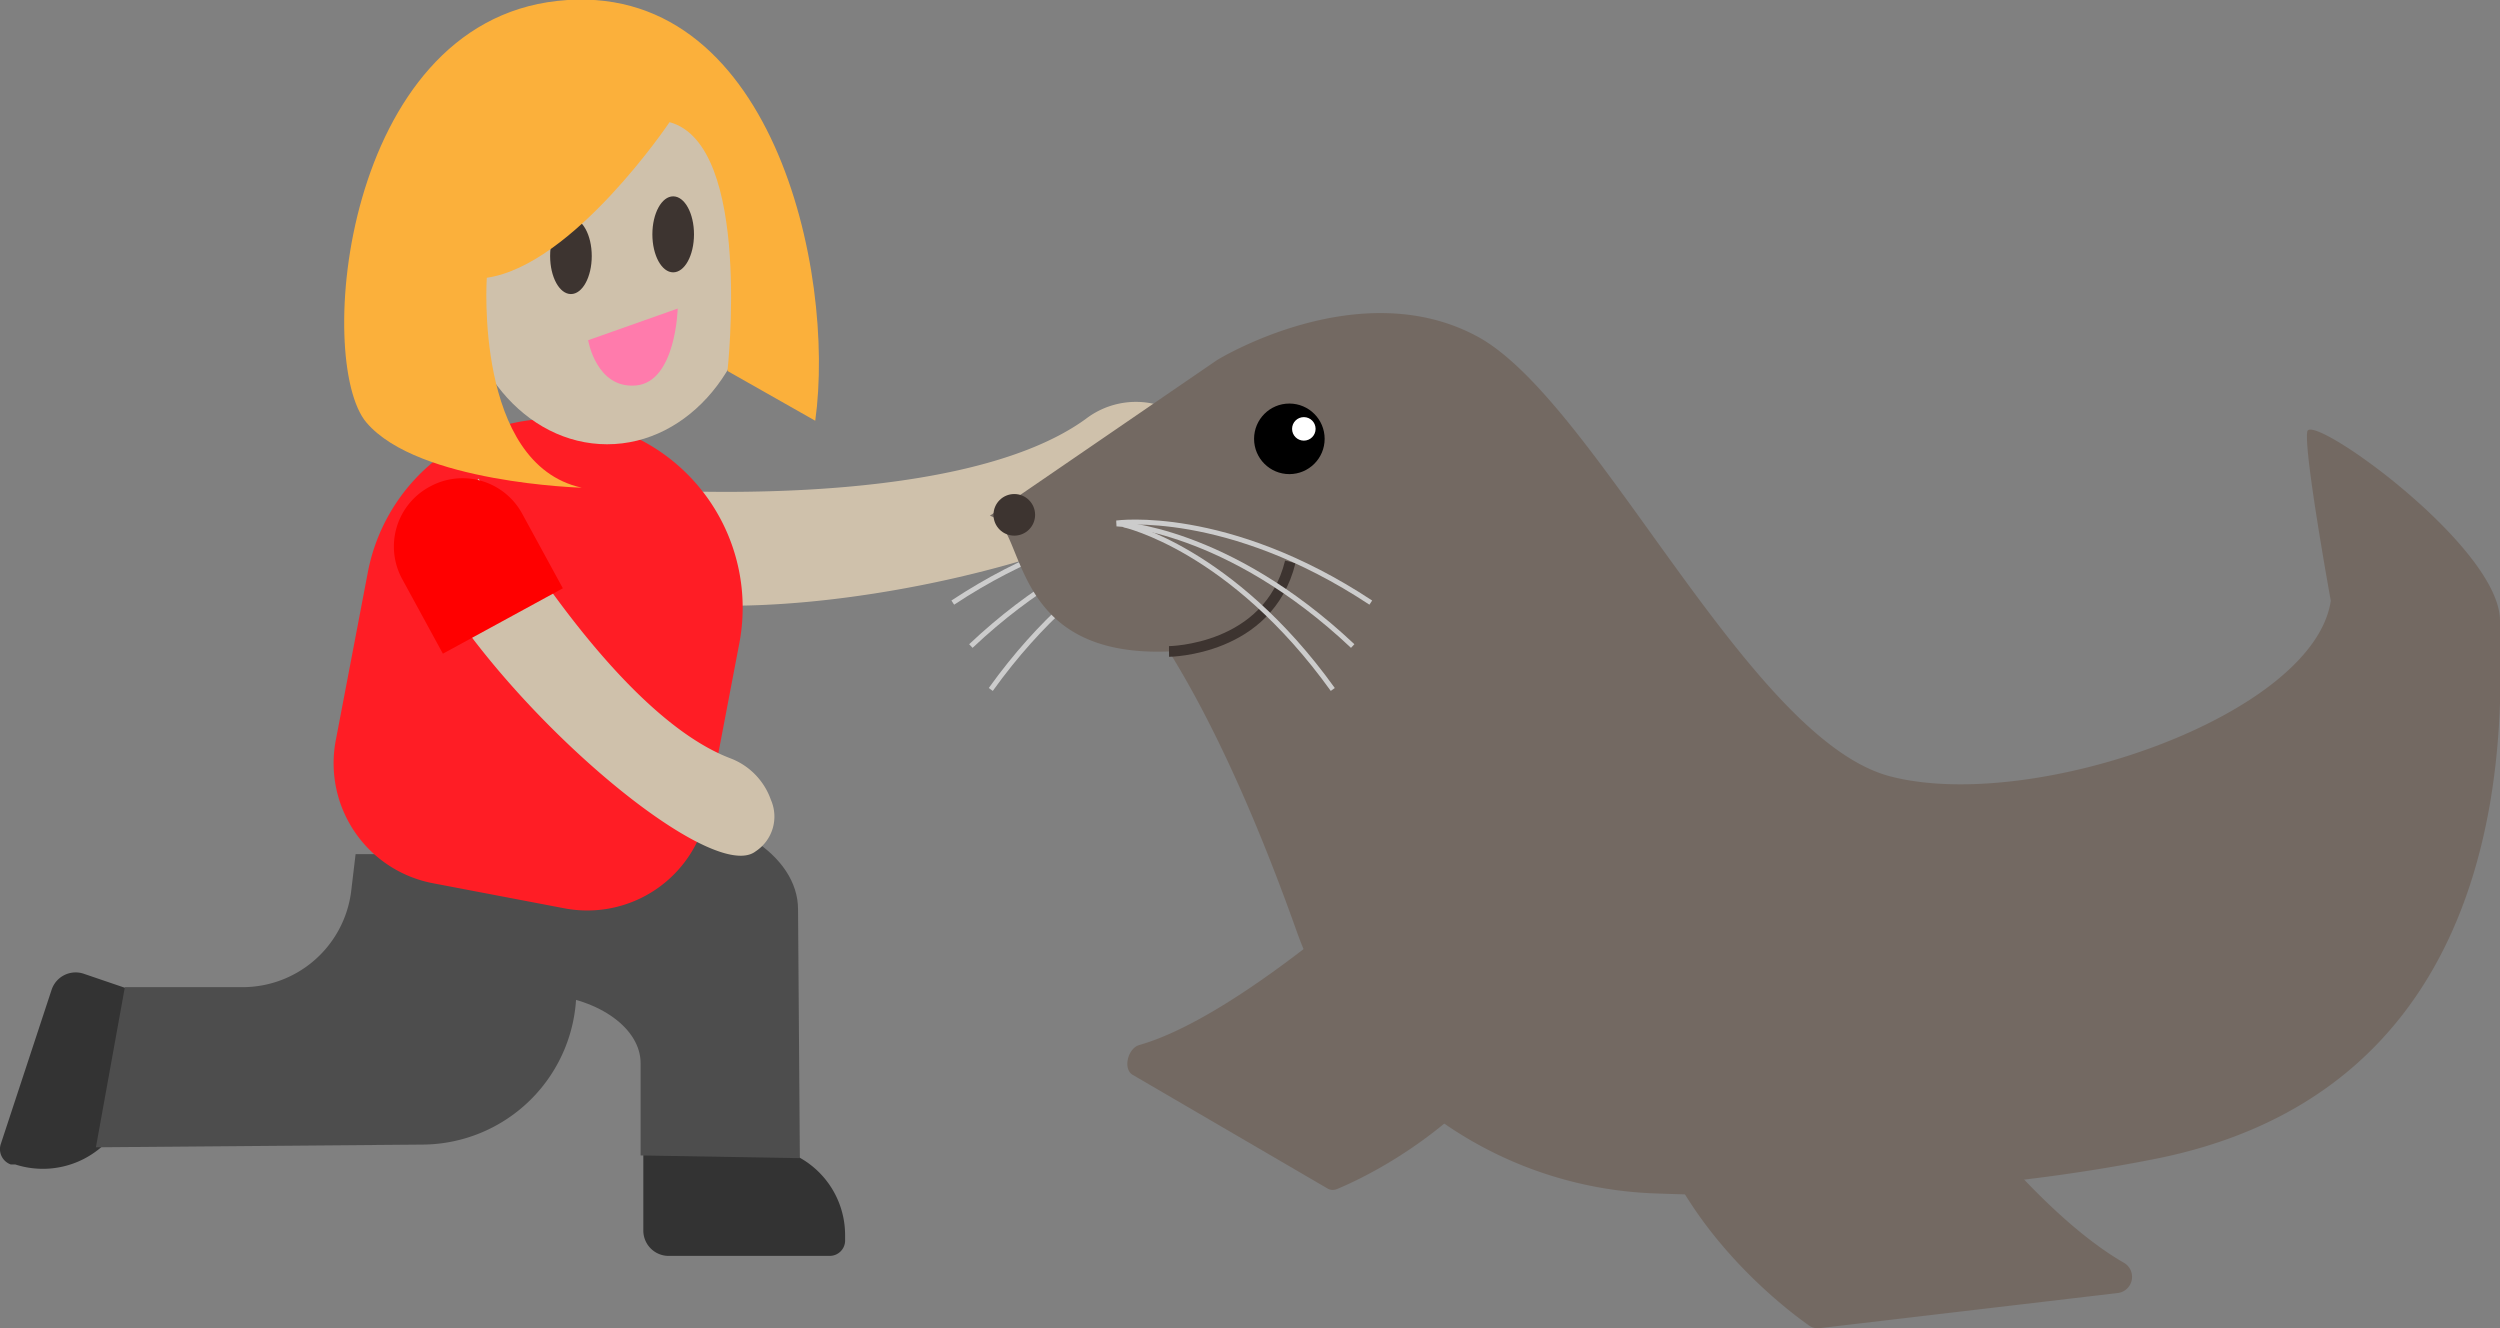 <svg id="Layer_1" data-name="Layer 1" xmlns="http://www.w3.org/2000/svg" viewBox="0 0 276.3 146.8"><rect x="0" y="0" width="276.3" height="146.8" fill="#808080" stroke="none"/><defs><style>.cls-1{fill:#cfc1ab;}.cls-2,.cls-5{fill:none;stroke-miterlimit:10;}.cls-2{stroke:#ccc;stroke-width:0.55px;}.cls-3{fill:#736962;}.cls-4{fill:#fff;}.cls-5{stroke:#3d3430;stroke-width:1.18px;}.cls-6{fill:#3d3430;}.cls-7{fill:#333;}.cls-8{fill:#4d4d4d;}.cls-9{fill:#ff1d25;}.cls-10{fill:#fbb03b;}.cls-11{fill:#ff7bac;}.cls-12{fill:red;}</style></defs><title> </title><path id="_Path_" data-name="&lt;Path&gt;" class="cls-1" d="M72.9,66.5c22.1,2.8,60.2-8.2,59.6-16.2-.3-3.6-2.4-5.1-4.7-5.6a9.1,9.1,0,0,0-7.8,1.6C105.4,56.9,69.2,54,69.2,54Z"/><g id="_Group_" data-name="&lt;Group&gt;"><path id="_Path_2" data-name="&lt;Path&gt;" class="cls-2" d="M133.4,57.8s-12.2-1.7-28.1,8.8"/><path id="_Path_3" data-name="&lt;Path&gt;" class="cls-2" d="M133.4,57.9s-12.2.4-26.1,13.5"/><path id="_Path_4" data-name="&lt;Path&gt;" class="cls-2" d="M132.6,58s-11.9,2.6-23.1,18.2"/><path id="_Path_5" data-name="&lt;Path&gt;" class="cls-3" d="M134.5,39.8s15.7-9.7,28.8-2.6,29.9,44.5,45.6,48.6,46.8-6.7,48.7-19.4c0,0-3-16.5-2.6-18.7s21.3,12.7,21.3,20.9,3.4,51.3-38.2,59.5c-19.2,3.8-39.1,4.4-55.1,3.8a43.7,43.7,0,0,1-39.7-29C139.6,92.5,134.8,81,129.2,72c-17.9.7-15.7-13.8-19.8-15Z"/><path id="_Path_6" data-name="&lt;Path&gt;" class="cls-3" d="M182.7,104.5c-7.8,23,13.3,39.2,17.1,41.9a1.7,1.7,0,0,0,1.2.4l33.1-3.9a1.8,1.8,0,0,0,.7-3.3c-13.6-7.8-29.1-32.5-32.4-37.8a1.6,1.6,0,0,0-1.7-.8l-16.5,2.3A1.8,1.8,0,0,0,182.7,104.5Z"/><path id="_Path_7" data-name="&lt;Path&gt;" class="cls-3" d="M174.9,97c-2.9,23.5-23.5,32.9-27.1,34.4a1.2,1.2,0,0,1-1,0l-21.6-12.6c-1.1-.6-.6-2.9.7-3.3,12.3-3.5,32.1-22.3,36.3-26.4a1.2,1.2,0,0,1,1.5-.3l10.6,6.7A1.4,1.4,0,0,1,174.9,97Z"/><circle id="_Path_8" data-name="&lt;Path&gt;" cx="142.5" cy="48.5" r="3.9"/><circle id="_Path_9" data-name="&lt;Path&gt;" class="cls-4" cx="144.1" cy="47.4" r="1.3"/><path id="_Path_10" data-name="&lt;Path&gt;" class="cls-5" d="M129.2,72s11-.1,13.4-9.9"/><circle id="_Path_11" data-name="&lt;Path&gt;" class="cls-6" cx="112.1" cy="56.9" r="2.3"/><path id="_Path_12" data-name="&lt;Path&gt;" class="cls-2" d="M123.4,57.8s12.2-1.7,28.1,8.8"/><path id="_Path_13" data-name="&lt;Path&gt;" class="cls-2" d="M123.4,57.9s12.2.4,26.1,13.5"/><path id="_Path_14" data-name="&lt;Path&gt;" class="cls-2" d="M124.2,58s11.9,2.6,23.1,18.2"/></g><g id="_Group_2" data-name="&lt;Group&gt;"><path id="_Path_15" data-name="&lt;Path&gt;" class="cls-7" d="M91.7,138.8H73.8a2.8,2.8,0,0,1-2.7-2.8v-9.3H83.6a9.8,9.8,0,0,1,9.8,9.8v.5A1.7,1.7,0,0,1,91.7,138.8Z"/><path id="_Path_16" data-name="&lt;Path&gt;" class="cls-7" d="M.1,126.4l5.6-17a2.8,2.8,0,0,1,3.5-1.8l8.8,3-3.9,11.9a9.9,9.9,0,0,1-12.4,6.2H1.2A1.8,1.8,0,0,1,.1,126.4Z"/><path id="_Path_17" data-name="&lt;Path&gt;" class="cls-8" d="M46.6,126.5l-36,.3,3.2-17.7H26.9A12.1,12.1,0,0,0,38.8,98.6l.5-4.2H63.7v15A17.1,17.1,0,0,1,46.6,126.5Z"/><path id="_Path_18" data-name="&lt;Path&gt;" class="cls-8" d="M88.2,100.5l.2,27.5-17.6-.3V117.5c0-3.8-4.5-7.1-10.5-7.6l-4.2-.3v-20h15C80.6,89.6,88.2,94.5,88.2,100.5Z"/><path id="_Rectangle_" data-name="&lt;Rectangle&gt;" class="cls-9" d="M60.1,46.1h0A20.9,20.9,0,0,1,81,67V85.9A13.5,13.5,0,0,1,67.5,99.4H52.7A13.5,13.5,0,0,1,39.2,85.9V67A20.9,20.9,0,0,1,60.1,46.1Z" transform="translate(14.7 -9.9) rotate(10.8)"/><ellipse id="_Path_19" data-name="&lt;Path&gt;" class="cls-1" cx="67.1" cy="29.4" rx="16.4" ry="19.7"/><ellipse id="_Path_20" data-name="&lt;Path&gt;" class="cls-6" cx="63.1" cy="28.3" rx="2.3" ry="4.2"/><ellipse id="_Path_21" data-name="&lt;Path&gt;" class="cls-6" cx="74.4" cy="25.9" rx="2.3" ry="4.2"/><path id="_Path_22" data-name="&lt;Path&gt;" class="cls-10" d="M74,13.5S63.4,29.3,53.8,30.7c0,0-1.4,20.6,10.5,23.2,0,0-18.1-.5-23.8-7.2S37.9,2.7,61.6.1,92.4,30,90.1,46.5L80.4,41S83.2,16,74,13.5Z"/><path id="_Path_23" data-name="&lt;Path&gt;" class="cls-11" d="M65,37.6l9.9-3.5s-.2,8.1-4.6,8.5S65,37.6,65,37.6Z"/><path id="_Path_24" data-name="&lt;Path&gt;" class="cls-1" d="M46.1,60.9C54,77.1,78.4,98,83.5,94.1a4.6,4.6,0,0,0,1.7-5.7,7.6,7.6,0,0,0-4.5-4.6C67.1,78.6,52.9,52.9,52.9,52.9Z"/><path id="_Rectangle_2" data-name="&lt;Rectangle&gt;" class="cls-12" d="M51.6,52.7h0a7.5,7.5,0,0,1,7.5,7.5v9.4a0,0,0,0,1,0,0H44a0,0,0,0,1,0,0V60.2A7.5,7.5,0,0,1,51.6,52.7Z" transform="translate(-23 32.2) rotate(-28.6)"/></g></svg>
